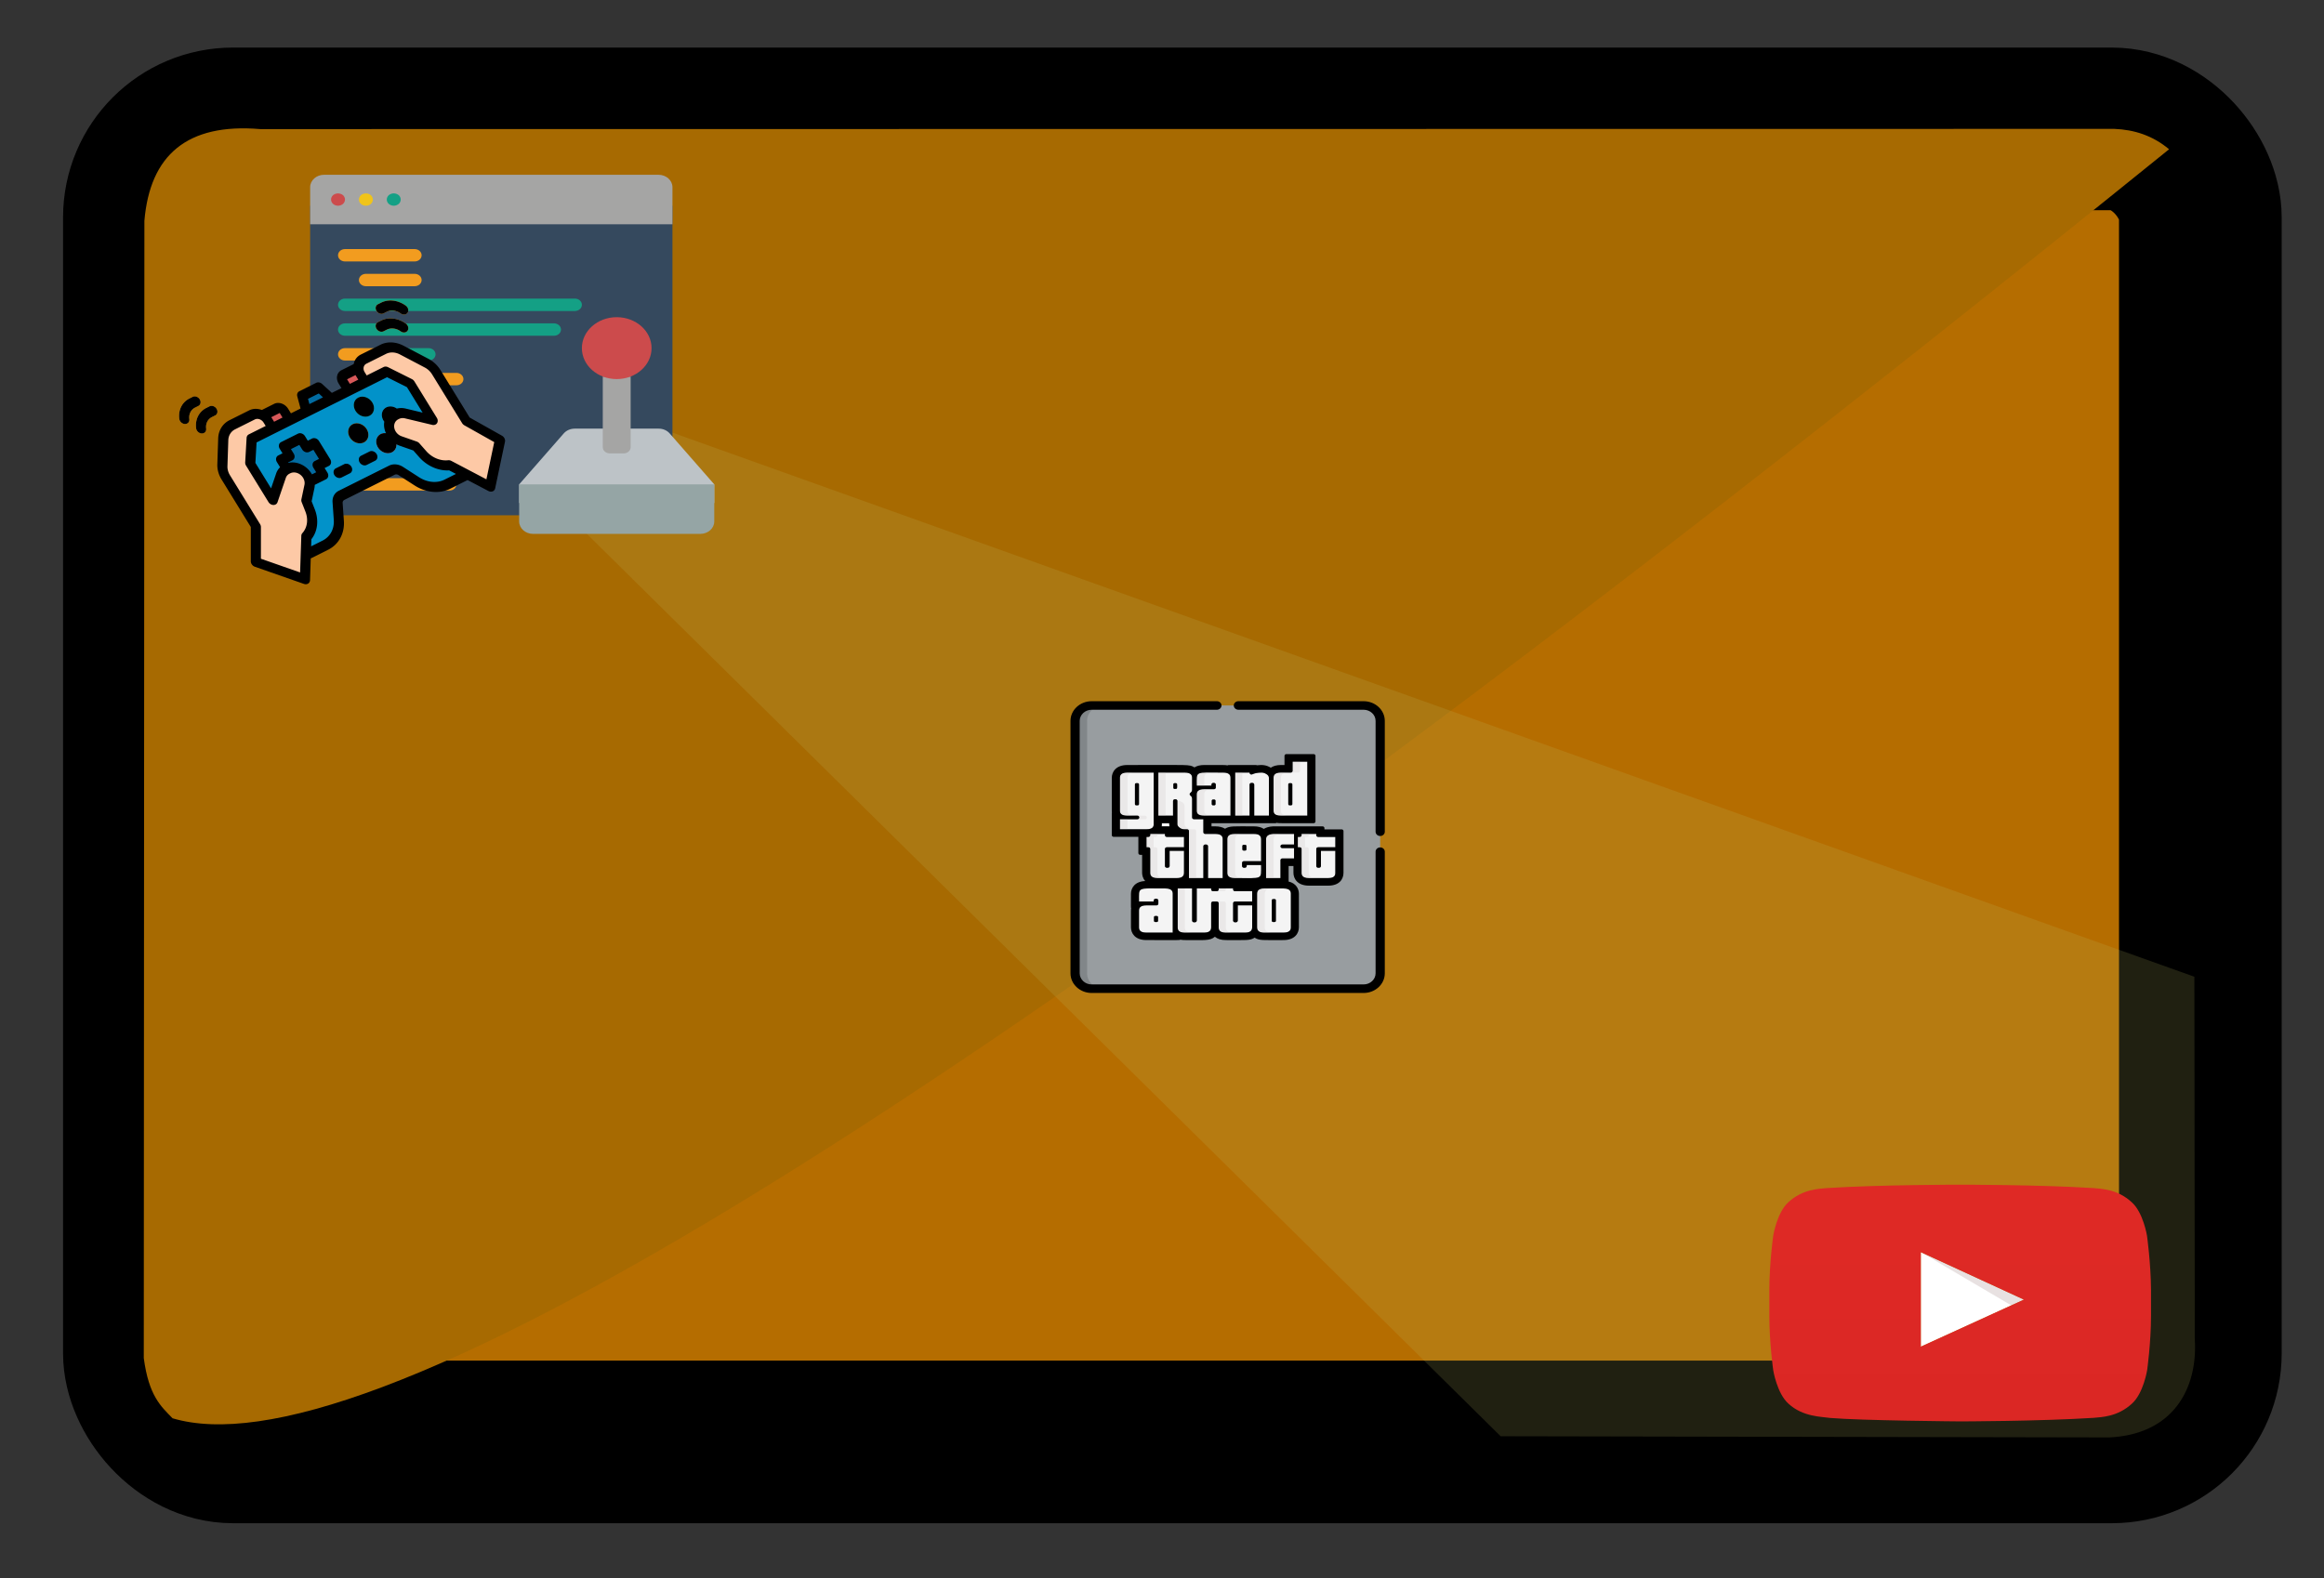 <?xml version="1.0" encoding="UTF-8" standalone="no"?>
<svg
   xmlns:dc="http://purl.org/dc/elements/1.1/"
   xmlns:cc="http://creativecommons.org/ns#"
   xmlns:rdf="http://www.w3.org/1999/02/22-rdf-syntax-ns#"
   xmlns:svg="http://www.w3.org/2000/svg"
   xmlns="http://www.w3.org/2000/svg"
   xmlns:sodipodi="http://sodipodi.sourceforge.net/DTD/sodipodi-0.dtd"
   xmlns:inkscape="http://www.inkscape.org/namespaces/inkscape"
   width="53mm"
   height="36mm"
   viewBox="0 0 53 36"
   version="1.1"
   id="svg8"
   inkscape:version="1.0 (4035a4fb49, 2020-05-01)"
   sodipodi:docname="images.svg">
  <rect x="0" y="0" width="53" height="36" fill="#333333" stroke="none"/>
  <defs
     id="defs2">
    <linearGradient
       x1="107.289"
       y1="1.8633864e-06"
       x2="107.289"
       y2="214.727"
       id="linearGradient-1"
       gradientTransform="matrix(1.193,0,0,0.839,410.122,-26.87)"
       gradientUnits="userSpaceOnUse">
      <stop
         stop-color="#E52D27"
         offset="0%"
         id="stop882" />
      <stop
         stop-color="#BF171D"
         offset="100%"
         id="stop884" />
    </linearGradient>
    <linearGradient
       gradientUnits="userSpaceOnUse"
       gradientTransform="matrix(9.208,0,0,7.318,-860.196,-1529.538)"
       id="linearGradient-1-1"
       y2="214.727"
       x2="107.289"
       y1="1.8633864e-06"
       x1="107.289">
      <stop
         id="stop882-2"
         offset="0%"
         stop-color="#E52D27" />
      <stop
         id="stop884-9"
         offset="100%"
         stop-color="#BF171D" />
    </linearGradient>
    <linearGradient
       x1="107.289"
       y1="1.8633864e-06"
       x2="107.289"
       y2="214.727"
       id="linearGradient-1-1-4"
       gradientTransform="matrix(9.208,0,0,7.318,-825.562,-249.519)"
       gradientUnits="userSpaceOnUse">
      <stop
         stop-color="#E52D27"
         offset="0%"
         id="stop882-2-2" />
      <stop
         stop-color="#BF171D"
         offset="100%"
         id="stop884-9-5" />
    </linearGradient>
  </defs>
  <sodipodi:namedview
     id="base"
     pagecolor="#ffffff"
     bordercolor="#666666"
     borderopacity="1.0"
     inkscape:pageopacity="0.0"
     inkscape:pageshadow="2"
     inkscape:zoom="2.8284271"
     inkscape:cx="43.974718"
     inkscape:cy="41.219119"
     inkscape:document-units="mm"
     inkscape:current-layer="layer1"
     inkscape:document-rotation="0"
     showgrid="false"
     objecttolerance="1"
     inkscape:window-width="1360"
     inkscape:window-height="745"
     inkscape:window-x="1358"
     inkscape:window-y="-8"
     inkscape:window-maximized="1" />
  <g
     inkscape:label="Capa 1"
     inkscape:groupmode="layer"
     id="layer1">
    <rect
       ry="2.02"
       y="2.94"
       x="3.293"
       height="29.953"
       width="46.887"
       id="rect57"
       style="fill:#b56d00;fill-opacity:1;stroke:#000000;stroke-width:3.71;stroke-linecap:round;stroke-linejoin:round;stroke-miterlimit:4;stroke-dasharray:none;paint-order:stroke fill markers" />
    <path
       sodipodi:nodetypes="ccccccc"
       id="path1473"
       d="M 49.467,3.405 C 20.531,26.797 8.071,33.586 3.935,32.354 3.669,32.081 3.394,31.843 3.279,30.981 L 3.293,5.037 c 0.127,-1.496 0.971,-2.233 2.642,-2.092 l 42.283,-0.005 c 0.452,0.018 0.875,0.151 1.249,0.465 z"
       style="fill:#a76a01;fill-opacity:1;stroke:none;stroke-width:0.265px;stroke-linecap:butt;stroke-linejoin:miter;stroke-opacity:1" />
    <path
       sodipodi:nodetypes="cccccc"
       id="path2015"
       d="m 8.612,7.465 25.611,25.299 13.879,0.027 c 1.462,-0.069 2.025,-1.119 1.951,-2.25 l -0.009,-8.259 z"
       style="opacity:1;fill:#bebe68;fill-opacity:0.17;stroke:none;stroke-width:0.265px;stroke-linecap:butt;stroke-linejoin:miter;stroke-opacity:1" />
    <g
       transform="matrix(0.034,0,0,0.03,40.351,27.025)"
       id="g895-4-1">
      <path
         id="path889-3-2"
         fill="#ffffff"
         d="M 101.6,123.2 170.8,87.4 101.6,51.3 Z" />
      <path
         id="path891-3-6"
         fill="#420000"
         opacity="0.12"
         d="m 101.6,51.3 60.7,40.5 8.5,-4.4 z" />
      <path
         style="fill:url(#linearGradient-1-1-4)"
         id="path893-1-8"
         fill="url(#linearGradient-1)"
         d="m 253.301,38.8 c 0,0 -2.499,-17.6 -10.196,-25.4 C 233.409,3.2 222.513,3.2 217.415,2.6 181.729,0 128.05,0 128.05,0 h -0.1 c 0,0 -53.679,0 -89.565,2.6 C 33.387,3.2 22.491,3.2 12.695,13.4 5.098,21.2 2.599,38.8 2.599,38.8 2.599,38.8 0,59.6 0,80.3 v 19.4 c 0,20.7 2.599,41.4 2.599,41.4 0,0 2.499,17.6 10.196,25.4 9.696,10.2 22.491,9.9 28.189,10.9 20.492,2 86.966,2.6 86.966,2.6 0,0 53.779,-0.1 89.565,-2.7 4.998,-0.6 15.894,-0.6 25.69,-10.8 7.697,-7.8 10.196,-25.4 10.196,-25.4 0,0 2.599,-20.7 2.599,-41.4 V 80.3 C 255.9,59.6 253.301,38.8 253.301,38.8 Z M 101.56,123.2 V 51.3 l 69.173,36.1 z" />
    </g>
    <g
       transform="matrix(0.014,0,0,0.013,24.413,15.996)"
       id="g1122-7-1">
      <path
         id="SVGCleanerId_0-4-5"
         style="fill:#818689"
         d="M 27.033,477.472 V 34.527 C 27.033,19.601 39.133,7.5 54.06,7.5 H 34.528 C 19.601,7.5 7.5,19.601 7.5,34.527 v 442.945 c 0,14.927 12.101,27.027 27.027,27.027 H 54.059 C 39.133,504.5 27.033,492.399 27.033,477.472 Z" />
      <path
         style="fill:#989da0"
         d="m 504.498,477.472 c 0,14.927 -12.101,27.027 -27.027,27.027 H 34.528 c -14.927,0 -27.027,-12.101 -27.027,-27.027 V 34.527 C 7.5,19.601 19.601,7.5 34.528,7.5 h 442.943 c 14.927,0 27.027,12.101 27.027,27.027 z"
         id="path917-0-5" />
      <g
         id="g927-9-3">
        <path
           style="fill:#f4f4f4"
           d="M 135.532,215.894 V 125.246 H 92.525 c -10.723,0 -11.962,5.311 -11.962,9.306 v 57.42 c 0,11.029 11.608,8.827 28.522,8.827 3.946,0 4.027,6.27 0,6.27 H 80.563 v 17.656 h 43.01 c 10.6,0 11.959,-4.72 11.959,-8.831 z m -23.947,-35.253 c 0,1.104 -0.896,2 -2,2 h -2.599 c -1.104,0 -2,-0.896 -2,-2 v -34.763 c 0,-1.104 0.896,-2 2,-2 h 2.599 c 1.104,0 2,0.896 2,2 z"
           id="path919-2-6" />
        <path
           style="fill:#f4f4f4"
           d="m 154.622,328.602 h -31.05 c -10.721,0 -11.961,5.313 -11.961,9.31 v 13.613 h 23.92 v -1.786 c 0,-1.657 1.344,-3 3,-3 h 1.599 c 1.657,0 3,1.343 3,3 v 5.533 c 0,1.657 -1.343,3 -3,3 h -16.559 c -7.936,0 -11.961,2.97 -11.961,8.827 v 29.666 c 0,3.996 1.24,9.311 11.961,9.311 h 43.01 V 337.91 c 0.001,-3.995 -1.239,-9.308 -11.959,-9.308 z m -11.99,56.835 c 0,1.104 -0.895,2 -2,2 h -2.599 c -1.105,0 -2,-0.896 -2,-2 v -6.533 c 0,-1.104 0.895,-2 2,-2 h 2.599 c 1.105,0 2,0.896 2,2 z"
           id="path921-6-5" />
        <path
           style="fill:#f4f4f4"
           d="m 264.903,330.388 v -1.786 h -23.45 v 1.786 c 0,1.657 -1.343,3 -3,3 h -6.303 c -1.657,0 -3,-1.343 -3,-3 v -1.786 h -23.449 v 56.335 c 0,1.657 -1.343,3 -3,3 h -1.598 c -1.656,0 -3,-1.343 -3,-3 v -56.335 h -23.45 v 68.162 c 0,4.334 1.306,9.311 11.49,9.311 h 31.52 c 7.73,0 11.489,-3.045 11.489,-9.311 v -42.24 c 0,-1.657 1.343,-3 3,-3 h 6.303 c 1.657,0 3,1.343 3,3 v 42.24 c 0,4.334 1.306,9.311 11.49,9.311 h 31.517 c 7.731,0 11.49,-3.045 11.49,-9.311 V 358.272 H 272.5 v 26.666 c 0,1.657 -1.343,3 -3,3 h -1.596 c -1.657,0 -3,-1.343 -3,-3 v -30.413 c 0,-1.657 1.343,-3 3,-3 h 28.046 v -18.136 h -28.046 c -1.658,-0.001 -3.001,-1.344 -3.001,-3.001 z"
           id="path923-0-2" />
        <path
           style="fill:#f4f4f4"
           d="m 184.927,301.067 v -38.492 h -23.45 v 26.666 c 0,1.657 -1.344,3 -3,3 h -1.597 c -1.656,0 -3,-1.343 -3,-3 v -29.936 c 0,-1.657 1.344,-3 3,-3 h 28.048 V 238.17 H 156.88 c -1.656,0 -3,-1.343 -3,-3 v -2.265 h -23.92 v 2.265 c 0,1.657 -1.344,3 -3,3 h -3.116 v 18.135 h 3.116 c 1.656,0 3,1.343 3,3 v 41.763 c 0,3.994 1.239,9.305 11.96,9.305 h 31.52 c 7.73,-10e-4 11.487,-3.044 11.487,-9.306 z"
           id="path925-0-9" />
      </g>
      <path
         style="fill:#eae8e8"
         d="m 141.649,301.067 v -41.763 c 0,-1.657 -1.344,-3 -3,-3 h -3.116 v -18.135 h 3.116 c 1.656,0 3,-1.343 3,-3 v -2.265 H 129.96 v 2.265 c 0,1.657 -1.344,3 -3,3 h -3.116 v 18.135 h 3.116 c 1.656,0 3,1.343 3,3 v 41.763 c 0,3.994 1.239,9.305 11.96,9.305 h 11.689 c -10.721,0 -11.96,-5.311 -11.96,-9.305 z"
         id="path929-6-7" />
      <g
         id="g935-7-7">
        <path
           style="fill:#f4f4f4"
           d="m 148.809,214.076 c 0,2.04 0.044,3.411 -0.28,5.556 h 12.754 c -0.435,-2.143 -0.379,-3.499 -0.379,-5.556 z"
           id="path931-5-6" />
        <path
           style="fill:#f4f4f4"
           d="m 291.717,146.378 c 0,-1.657 1.343,-3 3,-3 h 1.599 c 1.657,0 3,1.343 3,3 v 54.42 h 23.921 v -66.247 c 0,-5.917 -7.478,-9.306 -11.961,-9.306 -6.105,0 -11.217,1.035 -15.189,3.075 -1.988,1.023 -4.371,-0.42 -4.371,-2.668 v -0.407 h -23.45 v 75.553 h 23.449 v -54.42 z"
           id="path933-0-7" />
      </g>
      <rect
         x="268.266"
         y="125.248"
         style="fill:#eae8e8"
         width="11.718"
         height="75.555"
         id="rect937-1-5" />
      <path
         style="fill:#f4f4f4"
         d="m 217.66,200.798 h 43.007 v -66.247 c 0,-3.994 -1.239,-9.306 -11.96,-9.306 -47.184,0 -43.008,-3.293 -43.008,22.918 h 23.919 v -1.786 c 0,-1.657 1.343,-3 3,-3 5.011,0 4.127,2.703 4.127,8.054 0,1.657 -1.343,3 -3,3 H 217.66 c -7.936,0 -11.961,2.97 -11.961,8.827 v 28.713 c 0,4.11 1.36,8.827 11.961,8.827 z m 16.586,-28.208 c 1.105,0 2,0.895 2,2 v 6.05 c 0,1.104 -0.895,2 -2,2 h -2.127 c -1.105,0 -2,-0.896 -2,-2 0,-8.387 -0.461,-8.05 4.127,-8.05 z"
         id="path939-7-1" />
      <g
         id="g945-5-1">
        <path
           style="fill:#eae8e8"
           d="m 217.95,134.551 c 0,-3.994 1.24,-9.306 11.961,-9.306 H 217.66 c -10.721,0 -11.961,5.311 -11.961,9.306 v 13.613 h 12.251 z"
           id="path941-8-7" />
        <path
           style="fill:#eae8e8"
           d="m 217.95,191.972 v -28.713 c 0,-5.856 4.024,-8.827 11.961,-8.827 -11.846,0 -24.211,-1.859 -24.211,8.827 v 28.713 c 0,4.109 1.359,8.827 11.961,8.827 h 12.251 c -10.603,-0.001 -11.962,-4.718 -11.962,-8.827 z"
           id="path943-9-4" />
      </g>
      <path
         style="fill:#f4f4f4"
         d="m 167.051,175.091 c 0,-1.657 1.343,-3 3,-3 h 1.129 c 1.656,0 3,1.343 3,3 v 40.803 c 0,2.337 1.484,4.587 4.293,6.507 3.701,2.5 4.801,2.323 11.524,2.323 1.656,0 3,1.343 3,3 v 82.647 h 23.448 v -55.852 c 0,-1.657 1.343,-3 3,-3 h 1.598 c 1.657,0 3,1.343 3,3 v 55.852 h 23.92 v -68.157 c 0,-3.996 -1.24,-9.31 -11.961,-9.31 h -16.558 c -1.657,0 -3,-1.343 -3,-3 V 207.068 H 201.1 c -1.656,0 -3,-1.343 -3,-3 v -32.672 c 0,-5.706 -3.912,-5.068 -3.957,-8.144 -0.048,-3.05 3.957,-2.795 3.957,-8.125 v -20.575 c 0,-3.994 -1.239,-9.306 -11.961,-9.306 h -43.01 v 75.553 h 23.92 z m 0.5,-29.213 c 0,-1.104 0.896,-2 2,-2 h 2.129 c 1.104,0 2,0.896 2,2 v 6.054 c 0,1.104 -0.896,2 -2,2 h -2.129 c -1.104,0 -2,-0.896 -2,-2 z"
         id="path947-6-3" />
      <rect
         x="143.129"
         y="125.248"
         style="fill:#eae8e8"
         width="11.775"
         height="75.555"
         id="rect949-6-2" />
      <path
         style="fill:#f4f4f4"
         d="m 342.793,200.798 h 43.01 v -94.694 h -23.92 v 16.141 c 0,1.657 -1.343,3 -3,3 -16.637,0 -28.046,-2.093 -28.046,9.306 v 57.42 c -10e-4,4.11 1.358,8.827 11.956,8.827 z m 11.989,-54.92 c 0,-1.104 0.895,-2 2,-2 h 2.599 c 1.104,0 2,0.896 2,2 v 34.763 c 0,1.104 -0.896,2 -2,2 h -2.599 c -1.105,0 -2,-0.896 -2,-2 z"
         id="path951-8-3" />
      <g
         id="g957-6-8">
        <path
           style="fill:#eae8e8"
           d="m 373.883,122.245 v -16.141 h -12.001 v 16.141 c 0,1.657 -1.343,3 -3,3 h 12.001 c 1.657,10e-4 3,-1.341 3,-3 z"
           id="path953-0-9" />
        <path
           style="fill:#eae8e8"
           d="m 342.837,191.972 v -57.42 c 0,-3.994 1.239,-9.306 11.957,-9.306 -11.794,0 -23.957,-2.127 -23.957,9.306 v 57.42 c 0,10.668 11.128,8.827 23.957,8.827 -10.598,-0.001 -11.957,-4.718 -11.957,-8.827 z"
           id="path955-3-2" />
      </g>
      <path
         style="fill:#f4f4f4"
         d="m 318.602,242.214 v 68.157 h 23.447 v -31.446 c 0,-1.657 1.343,-3 3,-3 h 19.113 V 257.787 H 345.05 c -1.657,0 -3,-1.343 -3,-3 0,-2.156 1.489,-3.267 3,-3.267 h 19.113 v -18.614 l -33.721,0.005 c -7.826,0.443 -11.84,3.575 -11.84,9.303 z"
         id="path959-0-2" />
      <path
         style="fill:#eae8e8"
         d="m 342.677,232.909 21.487,-0.003 v -0.002 l -33.721,0.005 c -7.827,0.444 -11.841,3.576 -11.841,9.305 v 68.157 h 12.234 v -68.157 c 0,-5.728 4.013,-8.86 11.841,-9.305 z"
         id="path961-4-8" />
      <path
         style="fill:#f4f4f4"
         d="m 315.509,328.602 c -7.732,0 -11.49,3.045 -11.49,9.31 v 58.854 c 0,6.266 3.758,9.311 11.49,9.311 h 31.52 c 10.721,0 11.961,-5.314 11.961,-9.311 v -58.854 c 0,-3.996 -1.24,-9.31 -11.961,-9.31 z m 19.058,56.835 c 0,1.104 -0.896,2 -2,2 h -2.598 c -1.104,0 -2,-0.896 -2,-2 v -36.199 c 0,-1.104 0.896,-2 2,-2 h 2.598 c 1.104,0 2,0.896 2,2 z"
         id="path963-7-2" />
      <path
         style="fill:#eae8e8"
         d="M 316.519,396.764 V 337.91 c 0,-6.264 3.758,-9.31 11.49,-9.31 -12.699,0 -23.99,-1.948 -23.99,9.31 v 58.854 c 0,11.266 11.312,9.311 23.99,9.311 -7.732,0.001 -11.49,-3.045 -11.49,-9.311 z"
         id="path965-5-7" />
      <g
         id="g971-6-3">
        <path
           style="fill:#f4f4f4"
           d="m 400.387,235.169 v -2.265 h -23.92 v 2.265 c 0,1.657 -1.343,3 -3,3 h -3.116 v 18.135 h 3.116 c 1.657,0 3,1.343 3,3 v 41.763 c 0,3.994 1.24,9.305 11.961,9.305 h 31.519 c 10.183,0 11.488,-4.972 11.488,-9.305 v -38.492 h -23.45 v 26.666 c 0,1.657 -1.343,3 -3,3 h -1.596 c -1.657,0 -3,-1.343 -3,-3 v -29.936 c 0,-1.657 1.343,-3 3,-3 h 28.047 V 238.17 h -28.047 c -1.659,-10e-4 -3.002,-1.343 -3.002,-3.001 z"
           id="path967-4-6" />
        <path
           style="fill:#f4f4f4"
           d="m 310.535,287.453 h -23.45 v 1.786 c 0,1.657 -1.343,3 -3,3 h -1.6 c -1.657,0 -3,-1.343 -3,-3 v -5.533 c 0,-1.657 1.343,-3 3,-3 h 28.051 v -38.492 c 0,-6.264 -3.759,-9.31 -11.491,-9.31 h -31.519 c -10.721,0 -11.961,5.313 -11.961,9.31 v 58.854 c 0,3.994 1.24,9.305 11.961,9.305 47.033,-10e-4 43.009,3.397 43.009,-22.92 z m -30.551,-33.434 c 0,-1.105 0.896,-2 2,-2 h 2.6 c 1.104,0 2,0.895 2,2 v 6.055 c 0,1.104 -0.896,2 -2,2 h -2.6 c -1.104,0 -2,-0.896 -2,-2 z"
           id="path969-6-0" />
      </g>
      <g
         id="g981-5-7">
        <path
           style="fill:#eae8e8"
           d="m 268.266,301.067 v -58.854 c 0,-3.996 1.24,-9.31 11.961,-9.31 -12.816,0 -24.663,-2.066 -24.663,9.31 v 58.854 c 0,3.994 1.24,9.305 11.961,9.305 h 12.702 c -10.72,0 -11.961,-5.311 -11.961,-9.305 z"
           id="path973-6-5" />
        <path
           style="fill:#eae8e8"
           d="m 109.085,207.069 h 12.269 c 1.656,0 3,-1.343 3,-3 0,-2.157 -1.488,-3.27 -3,-3.27 h -12.269 c 3.995,-0.001 4.011,6.27 0,6.27 z"
           id="path975-2-8" />
        <rect
           x="80.565"
           y="207.073"
           style="fill:#eae8e8"
           width="12.268"
           height="17.656"
           id="rect977-6-1" />
        <path
           style="fill:#eae8e8"
           d="m 104.793,200.798 c -10.603,0 -11.962,-4.717 -11.962,-8.827 v -57.42 c 0,-3.994 1.239,-9.306 11.962,-9.306 H 92.525 c -10.723,0 -11.962,5.311 -11.962,9.306 v 57.42 c 0,10.755 11.423,8.827 24.23,8.827 z"
           id="path979-0-5" />
      </g>
      <g
         id="g984-4-5">
        <path
           id="SVGCleanerId_0_1_-0-7"
           style="fill:#818689"
           d="M 27.033,477.472 V 34.527 C 27.033,19.601 39.133,7.5 54.06,7.5 H 34.528 C 19.601,7.5 7.5,19.601 7.5,34.527 v 442.945 c 0,14.927 12.101,27.027 27.027,27.027 H 54.059 C 39.133,504.5 27.033,492.399 27.033,477.472 Z" />
      </g>
      <g
         id="g996-1-7">
        <path
           style="fill:#eae8e8"
           d="m 201.773,224.725 h -3.857 c -4.618,0 -6.123,-1.281 -7.666,-2.323 -2.808,-1.92 -4.293,-4.17 -4.293,-6.507 v -30.397 c 0,-7.066 -4.796,-10.407 -11.775,-10.407 0,14.41 0,25.978 0,40.803 0,3.366 2.767,5.269 4.477,6.644 5.859,4.703 14.34,-0.565 14.34,5.187 v 82.647 h 11.775 v -82.647 c -0.001,-1.657 -1.345,-3 -3.001,-3 z"
           id="path986-0-1" />
        <path
           style="fill:#eae8e8"
           d="m 388.155,301.067 v -41.763 c 0,-1.657 -1.344,-3 -3,-3 h -3.116 v -18.135 h 3.116 c 1.656,0 3,-1.343 3,-3 v -2.265 h -11.689 v 2.265 c 0,1.657 -1.344,3 -3,3 h -3.116 v 18.135 h 3.116 c 1.656,0 3,1.343 3,3 v 41.763 c 0,3.994 1.239,9.305 11.96,9.305 h 11.689 c -10.72,0 -11.96,-5.311 -11.96,-9.305 z"
           id="path988-3-1" />
        <path
           style="fill:#eae8e8"
           d="m 243.815,333.388 h 6.303 c 1.657,0 3,-1.343 3,-3 v -1.786 h -11.666 c 0,1.581 0.121,2.218 -0.319,3.107 0.491,0.992 1.502,1.679 2.682,1.679 z"
           id="path990-2-1" />
        <path
           style="fill:#eae8e8"
           d="M 186.316,396.764 V 328.602 H 174.65 v 68.162 c 0,11.372 11.079,9.311 23.155,9.311 -10.183,0.001 -11.489,-4.977 -11.489,-9.311 z"
           id="path992-4-6" />
        <path
           style="fill:#eae8e8"
           d="m 253.118,396.764 v -42.24 c 0,-1.657 -1.343,-3 -3,-3 h -6.303 c -1.181,0 -2.191,0.688 -2.681,1.679 0.198,0.4 0.319,0.845 0.319,1.321 v 42.24 c 0,4.334 1.306,9.311 11.49,9.311 h 11.666 c -10.185,0.001 -11.491,-4.977 -11.491,-9.311 z"
           id="path994-9-1" />
      </g>
      <path
         d="m 281.985,262.075 h 2.6 c 1.104,0 2,-0.896 2,-2 v -6.055 c 0,-1.105 -0.896,-2 -2,-2 h -2.6 c -1.104,0 -2,0.895 -2,2 v 6.055 c 0,1.104 0.895,2 2,2 z"
         id="path998-4-4" />
      <path
         d="m 234.246,172.59 h -2.127 c -1.105,0 -2,0.895 -2,2 v 6.05 c 0,1.104 0.895,2 2,2 h 2.127 c 1.105,0 2,-0.896 2,-2 v -6.05 c 0,-1.104 -0.895,-2 -2,-2 z"
         id="path1000-2-4" />
      <path
         d="m 109.585,143.878 h -2.599 c -1.104,0 -2,0.896 -2,2 v 34.763 c 0,1.104 0.896,2 2,2 h 2.599 c 1.104,0 2,-0.896 2,-2 v -34.763 c 0,-1.104 -0.895,-2 -2,-2 z"
         id="path1002-0-5" />
      <path
         d="m 171.681,143.878 h -2.129 c -1.104,0 -2,0.896 -2,2 v 6.054 c 0,1.104 0.896,2 2,2 4.996,0 4.129,-0.322 4.129,-8.054 10e-4,-1.104 -0.896,-2 -2,-2 z"
         id="path1004-2-3" />
      <path
         d="m 356.784,182.641 h 2.599 c 1.104,0 2,-0.896 2,-2 v -34.763 c 0,-1.104 -0.896,-2 -2,-2 h -2.599 c -1.105,0 -2,0.896 -2,2 v 34.763 c -10e-4,1.104 0.895,2 2,2 z"
         id="path1006-2-9" />
      <path
         d="m 333.784,214.076 c 0.681,0 1.335,-0.23 1.86,-0.646 4.457,0.862 2.092,0.646 60.436,0.646 1.657,0 3,-1.343 3,-3 V 95.829 c 0,-1.657 -1.343,-3 -3,-3 h -44.472 c -1.657,0 -3,1.343 -3,3 v 16.14 h -5.814 c -6.693,0 -12.256,1.576 -16.537,4.686 -7.348,-4.788 -13.753,-5.283 -22.372,-4.24 -0.471,-0.29 -1.015,-0.445 -1.573,-0.445 -47.875,0 -45.303,-0.291 -46.486,0.68 -4.381,-0.895 -4.777,-0.68 -38.163,-0.68 -6.287,0 -11.588,1.395 -15.76,4.146 -8.387,-5.527 -8.252,-4.146 -109.376,-4.146 -18.627,0 -25.237,12.165 -25.237,22.582 v 57.416 c 0,0.877 0.048,1.766 0.141,2.643 l 0.073,0.69 c -0.141,0.353 -0.214,0.729 -0.214,1.111 v 38.585 c 0,1.657 1.344,3 3,3 h 40.279 v 28.585 c 0,1.657 1.343,3 3,3 h 3.115 v 31.484 c 0,3.237 0.676,9.285 5.042,14.484 -17.105,0.782 -23.209,12.443 -23.209,22.359 0,25.405 -0.182,24.387 0.307,25.384 -0.426,2.952 -0.307,0.456 -0.307,33.47 0,10.337 6.562,22.405 25.057,22.405 57.434,0 54.112,0.309 55.314,-0.721 2.219,0.479 4.659,0.721 7.254,0.721 32.822,0 40.885,1.503 49.077,-5.818 4.296,3.861 10.257,5.818 17.725,5.818 33.598,0 39.285,1.088 47.043,-4.227 7.768,5.322 13.5,4.227 47.043,4.227 18.495,0 25.058,-12.069 25.058,-22.405 V 337.91 c 0,-8.373 -4.412,-18.354 -16.758,-21.452 V 289.2 h 7.861 v 11.866 c 0,10.418 6.609,22.582 25.238,22.582 h 31.517 c 18.261,0 24.767,-11.666 24.767,-22.582 v -73.174 c 0,-1.657 -1.343,-3 -3,-3 h -28.05 v -2.261 c 0,-0.796 -0.316,-1.559 -0.879,-2.121 -0.563,-0.562 -1.325,-0.879 -2.121,-0.879 l -80.248,0.002 -0.68,0.022 c -5.881,0.337 -10.87,1.813 -14.834,4.389 -4.153,-2.929 -9.486,-4.413 -15.856,-4.413 -33.515,0 -39.371,-1.072 -47.278,4.145 -4.168,-2.75 -9.469,-4.145 -15.761,-4.145 h -6.281 v -5.556 h 104.058 v 0.001 z m -2.948,-79.525 c 0,-3.994 1.239,-9.306 11.957,-9.306 h 16.089 c 1.657,0 3,-1.343 3,-3 v -16.141 h 23.92 v 94.694 h -43.01 c -10.598,0 -11.957,-4.717 -11.957,-8.827 z m 39.514,103.618 h 3.116 c 1.657,0 3,-1.343 3,-3 v -2.265 h 23.92 v 2.265 c 0,1.657 1.343,3 3,3 h 28.047 v 18.135 h -28.047 c -1.657,0 -3,1.343 -3,3 v 29.936 c 0,1.657 1.343,3 3,3 h 1.596 c 1.657,0 3,-1.343 3,-3 v -26.666 h 23.45 v 38.492 c 0,4.332 -1.306,9.305 -11.488,9.305 h -31.519 c -10.721,0 -11.961,-5.31 -11.961,-9.305 v -41.763 c 0,-1.657 -1.343,-3 -3,-3 h -3.116 z M 268.267,125.246 h 23.449 c 0,3.089 2.635,3.968 4.371,3.075 3.972,-2.04 9.083,-3.075 15.189,-3.075 2.657,0 5.365,0.923 8.05,2.742 2.631,1.785 3.91,3.932 3.91,6.562 v 66.247 h -23.921 v -54.42 c 0,-1.657 -1.343,-3 -3,-3 h -1.599 c -1.657,0 -3,1.343 -3,3 v 54.42 H 268.267 Z M 80.564,224.725 v -17.656 h 28.522 c 4.042,0 3.934,-6.27 0,-6.27 H 92.525 c -10.602,0 -11.962,-4.717 -11.962,-8.827 v -57.42 c 0,-3.994 1.239,-9.306 11.962,-9.306 h 43.008 v 90.648 c 0,4.111 -1.359,8.831 -11.96,8.831 H 80.564 Z m 86.018,181.351 h -43.01 c -10.721,0 -11.961,-5.314 -11.961,-9.311 v -29.666 c 0,-5.856 4.024,-8.827 11.961,-8.827 h 16.559 c 1.657,0 3,-1.343 3,-3 v -5.533 c 0,-1.657 -1.343,-3 -3,-3 h -1.599 c -1.656,0 -3,1.343 -3,3 v 1.786 h -23.92 c 0,-26.401 -3.871,-22.922 43.011,-22.922 10.72,0 11.96,5.313 11.96,9.31 v 68.163 z m -24.661,-95.704 c -10.721,0 -11.96,-5.31 -11.96,-9.305 v -41.763 c 0,-1.657 -1.344,-3 -3,-3 h -3.116 v -18.135 h 3.116 c 1.656,0 3,-1.343 3,-3 v -2.265 h 23.919 v 2.265 c 0,1.657 1.344,3 3,3 h 28.048 v 18.135 H 156.88 c -1.656,0 -3,1.343 -3,3 v 29.936 c 0,1.657 1.344,3 3,3 h 1.597 c 1.656,0 3,-1.343 3,-3 v -26.666 h 23.45 v 38.492 c 0,6.261 -3.758,9.305 -11.488,9.305 z m 19.362,-90.741 h -12.754 c 0.323,-2.138 0.28,-3.52 0.28,-5.556 h 12.095 v 1.818 c 0,1.241 0.127,2.496 0.379,3.738 z m 157.32,22.583 c 0,-5.728 4.013,-8.86 11.841,-9.305 l 33.721,-0.005 v 18.614 h -19.114 c -1.657,0 -3,1.343 -3,3 v 0.267 c 0,1.657 1.343,3 3,3 h 19.113 v 18.138 h -19.113 c -1.657,0 -3,1.343 -3,3 v 31.446 h -23.447 z m -3.094,86.388 h 31.52 c 10.721,0 11.961,5.313 11.961,9.31 v 58.854 c 0,3.996 -1.24,9.311 -11.961,9.311 h -31.52 c -7.731,0 -11.49,-3.045 -11.49,-9.311 v -58.854 c 0,-6.265 3.759,-9.31 11.49,-9.31 z m -59.944,-86.388 c 0,-3.996 1.24,-9.31 11.961,-9.31 h 31.519 c 7.731,0 11.491,3.045 11.491,9.31 v 38.492 h -28.051 c -1.657,0 -3,1.343 -3,3 v 5.533 c 0,1.657 1.343,3 3,3 h 1.6 c 1.657,0 3,-1.343 3,-3 v -1.786 h 23.45 c 0,26.628 3.654,22.917 -43.01,22.917 -10.721,0 -11.961,-5.31 -11.961,-9.305 v -58.851 z m 9.339,86.388 v 1.786 c 0,1.657 1.343,3 3,3 h 28.046 v 18.136 h -28.046 c -1.657,0 -3,1.343 -3,3 v 30.413 c 0,1.657 1.343,3 3,3 h 1.596 c 1.657,0 3,-1.343 3,-3 v -26.666 h 23.449 v 38.492 c 0,6.266 -3.758,9.311 -11.49,9.311 h -31.517 c -10.185,0 -11.49,-4.977 -11.49,-9.311 v -42.24 c 0,-1.657 -1.343,-3 -3,-3 h -6.303 c -1.657,0 -3,1.343 -3,3 v 42.24 c 0,6.266 -3.758,9.311 -11.489,9.311 h -31.52 c -10.185,0 -11.49,-4.977 -11.49,-9.311 v -68.162 h 23.45 v 56.335 c 0,1.657 1.344,3 3,3 h 1.598 c 1.657,0 3,-1.343 3,-3 v -56.335 h 23.449 v 1.786 c 0,1.657 1.343,3 3,3 h 6.303 c 1.657,0 3,-1.343 3,-3 v -1.786 h 23.454 z m -28.899,-95.697 c 10.721,0 11.961,5.313 11.961,9.31 v 68.157 h -23.92 V 254.52 c 0,-1.657 -1.343,-3 -3,-3 h -1.598 c -1.657,0 -3,1.343 -3,3 v 55.852 H 193 v -82.647 c 0,-1.657 -1.344,-3 -3,-3 h -3.857 c -2.214,0 -5.066,-0.248 -7.482,-2.187 -0.059,-0.048 -0.121,-0.094 -0.184,-0.137 -2.809,-1.92 -4.293,-4.17 -4.293,-6.507 v -40.803 c 0,-1.657 -1.344,-3 -3,-3 h -1.129 c -1.657,0 -3,1.343 -3,3 v 25.708 h -23.92 v -75.553 h 43.01 c 10.722,0 11.961,5.311 11.961,9.306 v 20.575 c 0,5.27 -4.004,5.109 -3.957,8.125 0.014,0.937 0.464,1.814 1.218,2.37 1.869,1.379 2.739,3.214 2.739,5.773 v 32.672 c 0,1.657 1.344,3 3,3 h 15.346 v 22.836 c 0,1.657 1.343,3 3,3 h 16.557 v 0.002 z M 217.66,200.798 c -10.602,0 -11.961,-4.717 -11.961,-8.827 v -28.713 c 0,-5.856 4.024,-8.827 11.961,-8.827 h 16.086 c 1.657,0 3,-1.343 3,-3 v -5.054 c 0,-1.657 -1.343,-3 -3,-3 h -1.127 c -1.657,0 -3,1.343 -3,3 v 1.786 H 205.7 c 0,-26.407 -3.858,-22.918 43.008,-22.918 10.721,0 11.96,5.311 11.96,9.306 v 66.247 z"
         id="path1008-3-5" />
      <path
         d="m 329.97,387.437 h 2.598 c 1.104,0 2,-0.896 2,-2 v -36.199 c 0,-1.104 -0.896,-2 -2,-2 h -2.598 c -1.105,0 -2,0.896 -2,2 v 36.199 c 0,1.104 0.896,2 2,2 z"
         id="path1010-3-1" />
      <path
         d="m 140.632,376.904 h -2.599 c -1.105,0 -2,0.896 -2,2 v 6.533 c 0,1.104 0.895,2 2,2 h 2.599 c 1.104,0 2,-0.896 2,-2 v -6.533 c 0,-1.105 -0.896,-2 -2,-2 z"
         id="path1012-3-4" />
      <path
         d="m 504.499,256.538 c -4.142,0 -7.5,3.357 -7.5,7.5 v 213.434 c 0,10.768 -8.76,19.526 -19.526,19.526 H 34.528 c -10.767,0 -19.526,-8.76 -19.526,-19.526 V 34.527 c 0,-10.767 8.76,-19.526 19.526,-19.526 h 203.97 c 4.142,0 7.5,-3.358 7.5,-7.5 0,-4.143 -3.358,-7.5 -7.5,-7.5 H 34.528 C 15.49,0 0.001,15.489 0.001,34.527 v 442.945 c 0,19.038 15.489,34.527 34.527,34.527 h 442.943 c 19.038,0 34.527,-15.489 34.527,-34.527 V 264.038 c 0.001,-4.142 -3.357,-7.5 -7.499,-7.5 z"
         id="path1014-7-3" />
      <path
         d="m 477.471,0 h -203.97 c -4.142,0 -7.5,3.357 -7.5,7.5 0,4.142 3.358,7.5 7.5,7.5 h 203.97 c 10.767,0 19.526,8.76 19.526,19.526 v 194.509 c 0,4.143 3.358,7.5 7.5,7.5 4.142,0 7.5,-3.357 7.5,-7.5 V 34.527 C 511.999,15.489 496.509,0 477.471,0 Z"
         id="path1016-4-1" />
      <g
         id="g1018-4-0" />
      <g
         id="g1020-5-8" />
      <g
         id="g1022-2-1" />
      <g
         id="g1024-1-7" />
      <g
         id="g1026-8-7" />
      <g
         id="g1028-6-2" />
      <g
         id="g1030-0-4" />
      <g
         id="g1032-1-3" />
      <g
         id="g1034-6-7" />
      <g
         id="g1036-9-5" />
      <g
         id="g1038-5-0" />
      <g
         id="g1040-4-4" />
      <g
         id="g1042-1-6" />
      <g
         id="g1044-7-6" />
      <g
         id="g1046-8-0" />
    </g>
    <g
       transform="matrix(0.018,0,0,0.016,7.073,3.987)"
       id="g1380-7-1">
      <g
         id="g1301-5-6">
        <path
           style="fill:#35495e"
           d="M 459.034,44.138 V 485.517 H 17.655 C 7.916,485.489 0.029,477.601 0,467.862 V 44.138 Z"
           id="path1253-6-8" />
        <path
           style="fill:#a5a5a4"
           d="M 459.034,17.655 V 70.621 H 0 V 17.655 C 0.028,7.916 7.916,0.028 17.655,0 h 423.724 c 9.739,0.028 17.627,7.916 17.655,17.655 z"
           id="path1255-8-1" />
        <path
           style="fill:#cc4b4c"
           d="m 35.31,44.138 c -2.337,-0.035 -4.575,-0.949 -6.268,-2.56 -3.414,-3.481 -3.414,-9.054 0,-12.535 3.54,-3.268 8.996,-3.268 12.535,0 3.414,3.481 3.414,9.054 0,12.535 -1.692,1.611 -3.93,2.525 -6.267,2.56 z"
           id="path1257-3-8" />
        <path
           style="fill:#f0c419"
           d="m 70.621,44.138 c -2.348,0.023 -4.607,-0.9 -6.267,-2.56 -1.66,-1.66 -2.583,-3.919 -2.56,-6.267 0.014,-0.593 0.073,-1.184 0.177,-1.767 0.095,-0.554 0.272,-1.09 0.526,-1.59 0.195,-0.562 0.463,-1.095 0.797,-1.586 0.353,-0.444 0.707,-0.884 1.06,-1.323 3.539,-3.268 8.995,-3.268 12.535,0 0.353,0.44 0.707,0.879 1.056,1.323 0.334,0.491 0.603,1.025 0.797,1.586 0.253,0.502 0.432,1.038 0.53,1.591 0.102,0.584 0.161,1.175 0.177,1.767 0.023,2.348 -0.9,4.607 -2.56,6.267 -1.662,1.659 -3.92,2.582 -6.268,2.559 z"
           id="path1259-2-8" />
        <path
           style="fill:#14a085"
           d="m 105.931,44.138 c -1.155,-0.014 -2.296,-0.254 -3.358,-0.707 -1.068,-0.449 -2.051,-1.076 -2.91,-1.853 -3.414,-3.481 -3.414,-9.054 0,-12.534 0.857,-0.78 1.841,-1.409 2.909,-1.858 2.151,-0.879 4.561,-0.879 6.711,0 1.07,0.449 2.056,1.077 2.915,1.857 3.414,3.481 3.414,9.054 0,12.534 -0.86,0.778 -1.845,1.405 -2.914,1.854 -1.06,0.453 -2.2,0.693 -3.353,0.707 z"
           id="path1261-9-5" />
        <g
           id="g1267-8-2">
          <path
             style="fill:#f29c1f"
             d="M 132.414,123.586 H 44.138 c -4.875,0 -8.828,-3.952 -8.828,-8.828 0,-4.876 3.952,-8.828 8.828,-8.828 h 88.276 c 4.875,0 8.828,3.952 8.828,8.828 0,4.876 -3.953,8.828 -8.828,8.828 z"
             id="path1263-7-1" />
          <path
             style="fill:#f29c1f"
             d="M 132.414,158.897 H 70.621 c -4.875,0 -8.828,-3.952 -8.828,-8.828 0,-4.876 3.952,-8.828 8.828,-8.828 h 61.793 c 4.875,0 8.828,3.952 8.828,8.828 0,4.876 -3.953,8.828 -8.828,8.828 z"
             id="path1265-4-6" />
        </g>
        <g
           id="g1273-2-8">
          <path
             style="fill:#14a085"
             d="M 335.448,194.207 H 44.138 c -4.875,0 -8.828,-3.952 -8.828,-8.828 0,-4.875 3.952,-8.828 8.828,-8.828 h 291.31 c 4.875,0 8.828,3.952 8.828,8.828 0,4.876 -3.952,8.828 -8.828,8.828 z"
             id="path1269-4-0" />
          <path
             style="fill:#14a085"
             d="M 308.966,229.517 H 44.138 c -4.875,0 -8.828,-3.952 -8.828,-8.828 0,-4.876 3.952,-8.828 8.828,-8.828 h 264.828 c 4.875,0 8.828,3.952 8.828,8.828 0,4.876 -3.953,8.828 -8.828,8.828 z"
             id="path1271-8-9" />
        </g>
        <g
           id="g1281-4-1">
          <path
             style="fill:#f29c1f"
             d="m 79.448,264.828 h -35.31 c -4.875,0 -8.828,-3.952 -8.828,-8.828 0,-4.876 3.952,-8.828 8.828,-8.828 h 35.31 c 4.875,0 8.828,3.952 8.828,8.828 0,4.876 -3.952,8.828 -8.828,8.828 z"
             id="path1275-7-0" />
          <path
             style="fill:#f29c1f"
             d="M 185.379,300.138 H 61.793 c -4.875,0 -8.828,-3.952 -8.828,-8.828 0,-4.876 3.952,-8.828 8.828,-8.828 h 123.586 c 4.875,0 8.828,3.952 8.828,8.828 0,4.876 -3.952,8.828 -8.828,8.828 z"
             id="path1277-0-4" />
          <path
             style="fill:#f29c1f"
             d="M 167.724,370.759 H 61.793 c -4.875,0 -8.828,-3.952 -8.828,-8.828 0,-4.876 3.952,-8.828 8.828,-8.828 h 105.931 c 4.875,0 8.828,3.952 8.828,8.828 0,4.876 -3.953,8.828 -8.828,8.828 z"
             id="path1279-7-7" />
        </g>
        <path
           style="fill:#14a085"
           d="M 176.552,406.069 H 79.448 c -4.875,0 -8.828,-3.952 -8.828,-8.828 0,-4.875 3.952,-8.828 8.828,-8.828 h 97.103 c 4.875,0 8.828,3.952 8.828,8.828 0,4.876 -3.952,8.828 -8.827,8.828 z"
           id="path1283-6-8" />
        <g
           id="g1289-5-4">
          <path
             style="fill:#f29c1f"
             d="M 123.586,335.448 H 44.138 c -4.875,0 -8.828,-3.952 -8.828,-8.828 0,-4.876 3.952,-8.828 8.828,-8.828 h 79.448 c 4.875,0 8.828,3.952 8.828,8.828 0,4.876 -3.952,8.828 -8.828,8.828 z"
             id="path1285-0-8" />
          <path
             style="fill:#f29c1f"
             d="M 176.552,450.207 H 44.138 c -4.875,0 -8.828,-3.952 -8.828,-8.828 0,-4.876 3.952,-8.828 8.828,-8.828 h 132.414 c 4.875,0 8.828,3.952 8.828,8.828 0,4.876 -3.953,8.828 -8.828,8.828 z"
             id="path1287-4-2" />
        </g>
        <path
           style="fill:#14a085"
           d="m 150.069,264.828 h -35.31 c -4.875,0 -8.828,-3.952 -8.828,-8.828 0,-4.876 3.952,-8.828 8.828,-8.828 h 35.31 c 4.875,0 8.828,3.952 8.828,8.828 0,4.876 -3.953,8.828 -8.828,8.828 z"
           id="path1291-0-8" />
        <path
           style="fill:#bdc3c7"
           d="m 264.828,441.379 56.492,-72.632 c 3.345,-4.301 8.488,-6.816 13.936,-6.816 h 106.316 c 5.448,0 10.591,2.515 13.936,6.816 L 512,441.379 v 26.483 H 264.828 Z"
           id="path1293-4-6" />
        <path
           style="fill:#a5a5a4"
           d="m 406.069,287.691 v 100.723 c 0,4.875 -3.952,8.828 -8.828,8.828 h -17.655 c -4.875,0 -8.828,-3.952 -8.828,-8.828 V 287.691 Z"
           id="path1295-4-3" />
        <circle
           style="fill:#cc4b4c"
           cx="388.414"
           cy="247.172"
           r="44.138"
           id="circle1297-0-1" />
        <path
           style="fill:#95a5a5"
           d="M 264.828,441.379 H 512 v 52.966 C 512,504.096 504.095,512 494.345,512 H 282.483 c -9.751,0 -17.655,-7.905 -17.655,-17.655 z"
           id="path1299-1-7" />
      </g>
      <g
         id="g1303-3-1" />
      <g
         id="g1305-2-8" />
      <g
         id="g1307-6-2" />
      <g
         id="g1309-6-8" />
      <g
         id="g1311-4-6" />
      <g
         id="g1313-7-3" />
      <g
         id="g1315-8-8" />
      <g
         id="g1317-3-4" />
      <g
         id="g1319-9-0" />
      <g
         id="g1321-4-4" />
      <g
         id="g1323-5-2" />
      <g
         id="g1325-4-9" />
      <g
         id="g1327-1-3" />
      <g
         id="g1329-8-5" />
      <g
         id="g1331-0-9" />
    </g>
    <g
       transform="matrix(0.012,-0.006,0.008,0.013,2.667,8.285)"
       id="filled_outline-9-0"
       data-name="filled outline">
      <path
         d="m 200,192 h -48 v -24 h 40 a 8,8 0 0 1 8,8 z"
         fill="#d8595a"
         id="path1382-0-3" />
      <path
         d="m 312,192 h 48 v -24 h -40 a 8,8 0 0 0 -8,8 z"
         fill="#d8595a"
         id="path1384-2-6" />
      <path
         d="M 408,328 V 192 H 104 v 136 l -16,56 h 52.145 a 48,48 0 0 0 41.675,-24.185 l 14.149,-24.761 A 14,14 0 0 1 208.125,328 h 95.75 a 14,14 0 0 1 12.156,7.054 l 14.149,24.76 A 48,48 0 0 0 371.855,384 H 424 Z"
         fill="#0292c9"
         id="path1386-8-1" />
      <path
         d="m 216,240 h -16 v -16 h -32 v 16 h -16 v 32 h 16 v 16 h 32 v -16 h 16 z"
         fill="#026ca2"
         id="path1388-1-5" />
      <circle
         cx="288"
         cy="256"
         fill="#fbb540"
         r="16"
         id="circle1390-5-9" />
      <circle
         cx="320"
         cy="224"
         fill="#2ad3b3"
         r="16"
         id="circle1392-5-2" />
      <circle
         cx="320"
         cy="288"
         fill="#faa6b2"
         r="16"
         id="circle1394-4-0" />
      <circle
         cx="352"
         cy="256"
         fill="#2cbff4"
         r="16"
         id="circle1396-2-3" />
      <path
         d="m 80,416 40,-56 a 43.593,43.593 0 0 0 28.961,-32.807 L 152,312 169.373,294.627 A 22.627,22.627 0 0 0 176,278.627 22.628,22.628 0 0 0 153.373,256 h -1.436 a 22.63,22.63 0 0 0 -14.135,4.958 L 104,288 v -64 l 24,-32 h 40 v -14 a 18,18 0 0 0 -18,-18 h -37.532 a 32,32 0 0 0 -26.04,13.4 L 61.961,207.655 A 32,32 0 0 0 56,226.255 V 312 l -32,48 z"
         fill="#fdc9a6"
         id="path1398-9-3" />
      <path
         d="M 432,416 392,360 A 43.593,43.593 0 0 1 363.039,327.193 L 360,312 342.627,294.627 A 22.627,22.627 0 0 1 336,278.627 22.628,22.628 0 0 1 358.627,256 h 1.436 a 22.63,22.63 0 0 1 14.135,4.958 L 408,288 v -64 l -24,-32 h -40 v -14 a 18,18 0 0 1 18,-18 h 37.532 a 32,32 0 0 1 26.04,13.4 l 24.467,34.255 a 32,32 0 0 1 5.961,18.6 V 312 l 32,48 z"
         fill="#fdc9a6"
         id="path1400-4-3" />
      <path
         d="m 240,304 h -16 a 8,8 0 0 1 0,-16 h 16 a 8,8 0 0 1 0,16 z"
         fill="#026ca2"
         id="path1402-2-1" />
      <path
         d="m 288,304 h -16 a 8,8 0 0 1 0,-16 h 16 a 8,8 0 0 1 0,16 z"
         fill="#026ca2"
         id="path1404-1-9" />
      <path
         d="m 280,192 h -48 l 8,-24 h 32 z"
         fill="#026ca2"
         id="path1406-7-3" />
      <g
         fill="#fbb540"
         id="g1416-6-7">
        <path
           d="M 63.994,152 A 8,8 0 0 1 56.845,140.42 36.744,36.744 0 0 1 89.889,120 H 96 a 8,8 0 0 1 0,16 H 89.889 A 20.833,20.833 0 0 0 71.155,147.578 8,8 0 0 1 63.994,152 Z"
           id="path1408-0-0" />
        <path
           d="M 47.994,128 A 8,8 0 0 1 40.845,116.42 36.744,36.744 0 0 1 73.889,96 H 80 a 8,8 0 0 1 0,16 H 73.889 A 20.833,20.833 0 0 0 55.155,123.578 8,8 0 0 1 47.994,128 Z"
           id="path1410-2-3" />
        <path
           d="M 448.006,152 A 8,8 0 0 1 440.845,147.576 20.833,20.833 0 0 0 422.111,136 H 416 a 8,8 0 0 1 0,-16 h 6.111 a 36.744,36.744 0 0 1 33.044,20.422 8,8 0 0 1 -7.149,11.578 z"
           id="path1412-2-5" />
        <path
           d="M 464.006,128 A 8,8 0 0 1 456.845,123.576 20.833,20.833 0 0 0 438.111,112 H 432 a 8,8 0 0 1 0,-16 h 6.111 a 36.744,36.744 0 0 1 33.044,20.422 8,8 0 0 1 -7.149,11.578 z"
           id="path1414-8-3" />
      </g>
      <circle
         cx="288"
         cy="256"
         r="16"
         id="circle1418-0-0" />
      <circle
         cx="320"
         cy="224"
         r="16"
         id="circle1420-4-9" />
      <path
         d="m 240,288 h -16 a 8,8 0 0 0 0,16 h 16 a 8,8 0 0 0 0,-16 z"
         id="path1422-3-0" />
      <path
         d="m 288,288 h -16 a 8,8 0 0 0 0,16 h 16 a 8,8 0 0 0 0,-16 z"
         id="path1424-9-9" />
      <path
         d="m 56.845,140.422 a 8,8 0 1 0 14.31,7.156 A 20.833,20.833 0 0 1 89.889,136 H 96 a 8,8 0 0 0 0,-16 h -6.111 a 36.744,36.744 0 0 0 -33.044,20.422 z"
         id="path1426-0-2" />
      <path
         d="m 80,96 h -6.111 a 36.744,36.744 0 0 0 -33.044,20.422 8,8 0 1 0 14.31,7.156 A 20.833,20.833 0 0 1 73.889,112 H 80 a 8,8 0 0 0 0,-16 z"
         id="path1428-6-1" />
      <path
         d="m 416,120 a 8,8 0 0 0 0,16 h 6.111 a 20.833,20.833 0 0 1 18.734,11.578 8,8 0 1 0 14.31,-7.156 A 36.744,36.744 0 0 0 422.111,120 Z"
         id="path1430-4-6" />
      <path
         d="m 438.111,112 a 20.833,20.833 0 0 1 18.734,11.578 8,8 0 1 0 14.31,-7.156 A 36.744,36.744 0 0 0 438.111,96 H 432 a 8,8 0 0 0 0,16 z"
         id="path1432-3-9" />
      <path
         d="m 18.343,365.657 56,56 A 8,8 0 0 0 80,424 q 0.328,0 0.66,-0.027 a 8,8 0 0 0 5.85,-3.323 L 106.974,392 h 33.171 a 56.125,56.125 0 0 0 48.622,-28.216 l 14.147,-24.76 A 6.016,6.016 0 0 1 208.125,336 h 95.75 a 6.014,6.014 0 0 1 5.21,3.023 l 14.148,24.761 A 56.125,56.125 0 0 0 371.855,392 h 33.171 l 20.464,28.65 a 8,8 0 0 0 5.85,3.323 Q 431.672,424 432,424 a 8,8 0 0 0 5.657,-2.343 l 56,-56 a 8,8 0 0 0 1,-10.095 L 464,309.578 v -83.323 a 39.774,39.774 0 0 0 -7.451,-23.25 L 432.081,168.75 A 40.077,40.077 0 0 0 399.532,152 H 362 a 25.921,25.921 0 0 0 -18.735,8 H 320 a 16.019,16.019 0 0 0 -16,16 v 8 H 285.766 L 279.59,165.47 A 8,8 0 0 0 272,160 h -32 a 8,8 0 0 0 -7.59,5.47 L 226.234,184 H 208 v -8 A 16.019,16.019 0 0 0 192,160 H 168.735 A 25.921,25.921 0 0 0 150,152 H 112.468 A 40.077,40.077 0 0 0 79.919,168.75 L 55.451,203.005 A 39.774,39.774 0 0 0 48,226.255 v 83.323 l -30.656,45.984 a 8,8 0 0 0 0.999,10.095 z M 371.855,376 A 40.085,40.085 0 0 1 337.126,355.845 L 322.977,331.084 A 22.052,22.052 0 0 0 303.875,320 h -95.75 a 22.054,22.054 0 0 0 -19.1,11.085 l -14.148,24.761 A 40.086,40.086 0 0 1 140.145,376 H 118.4 l 6.665,-9.332 a 51.715,51.715 0 0 0 31.738,-37.906 l 2.563,-12.818 15.661,-15.66 A 30.9,30.9 0 0 0 178.6,296 H 200 a 8,8 0 0 0 8,-8 v -8 h 8 a 8,8 0 0 0 8,-8 v -32 a 8,8 0 0 0 -8,-8 h -8 v -8 a 8,8 0 0 0 -8,-8 h -32 a 8,8 0 0 0 -8,8 v 8 h -8 a 8,8 0 0 0 -8,8 v 9.063 a 30.7,30.7 0 0 0 -11.195,5.648 L 112,271.355 V 226.667 L 132,200 h 248 l 20,26.667 v 44.688 L 379.2,254.711 A 30.722,30.722 0 0 0 366.209,248.653 15.994,15.994 0 0 0 336,256 a 16.255,16.255 0 0 0 0.12,1.883 30.536,30.536 0 0 0 -7.814,16.461 16,16 0 1 0 5.333,21.99 30.938,30.938 0 0 0 3.331,3.95 l 15.661,15.66 2.563,12.817 a 51.715,51.715 0 0 0 31.738,37.907 L 393.6,376 Z M 200,248 h 8 v 16 h -8 a 8,8 0 0 0 -8,8 v 8 h -8.033 c 0.02,-0.456 0.033,-0.913 0.033,-1.373 a 30.676,30.676 0 0 0 -24,-29.9 V 248 h 8 a 8,8 0 0 0 8,-8 v -8 h 16 v 8 a 8,8 0 0 0 8,8 z m 199.532,-80 a 24.049,24.049 0 0 1 19.53,10.05 l 24.467,34.256 A 23.86,23.86 0 0 1 448,226.255 V 312 a 8,8 0 0 0 1.344,4.438 l 28.362,42.542 -44.685,44.686 -34.511,-48.316 a 7.993,7.993 0 0 0 -3.981,-2.939 35.669,35.669 0 0 1 -23.645,-26.787 l -3.039,-15.193 a 8.008,8.008 0 0 0 -2.188,-4.088 L 348.284,288.971 A 14.628,14.628 0 0 1 358.627,264 h 1.435 a 14.679,14.679 0 0 1 9.139,3.206 L 403,294.247 A 8,8 0 0 0 416,288 v -64 a 8,8 0 0 0 -1.6,-4.8 l -24,-32 A 8,8 0 0 0 384,184 h -32 v -6 a 10.011,10.011 0 0 1 10,-10 z M 320,176 h 16.084 c -0.05,0.661 -0.084,1.326 -0.084,2 v 6 h -16 z m -74.234,0 h 20.468 l 2.666,8 H 243.1 Z M 192,176 v 8 h -16 v -6 c 0,-0.674 -0.034,-1.339 -0.084,-2 z M 62.656,316.438 A 8,8 0 0 0 64,312 v -85.745 a 23.865,23.865 0 0 1 4.471,-13.95 L 92.938,178.05 A 24.049,24.049 0 0 1 112.468,168 H 150 a 10.011,10.011 0 0 1 10,10 v 6 h -32 a 8,8 0 0 0 -6.4,3.2 l -24,32 A 8,8 0 0 0 96,224 v 64 a 8,8 0 0 0 13,6.247 l 33.8,-27.041 A 14.679,14.679 0 0 1 151.938,264 h 1.435 a 14.628,14.628 0 0 1 10.343,24.971 l -17.373,17.372 a 8.008,8.008 0 0 0 -2.188,4.088 l -3.039,15.193 a 35.669,35.669 0 0 1 -23.645,26.787 7.993,7.993 0 0 0 -3.981,2.939 L 78.979,403.666 34.294,358.98 Z"
         id="path1434-2-9" />
    </g>
  </g>
</svg>
